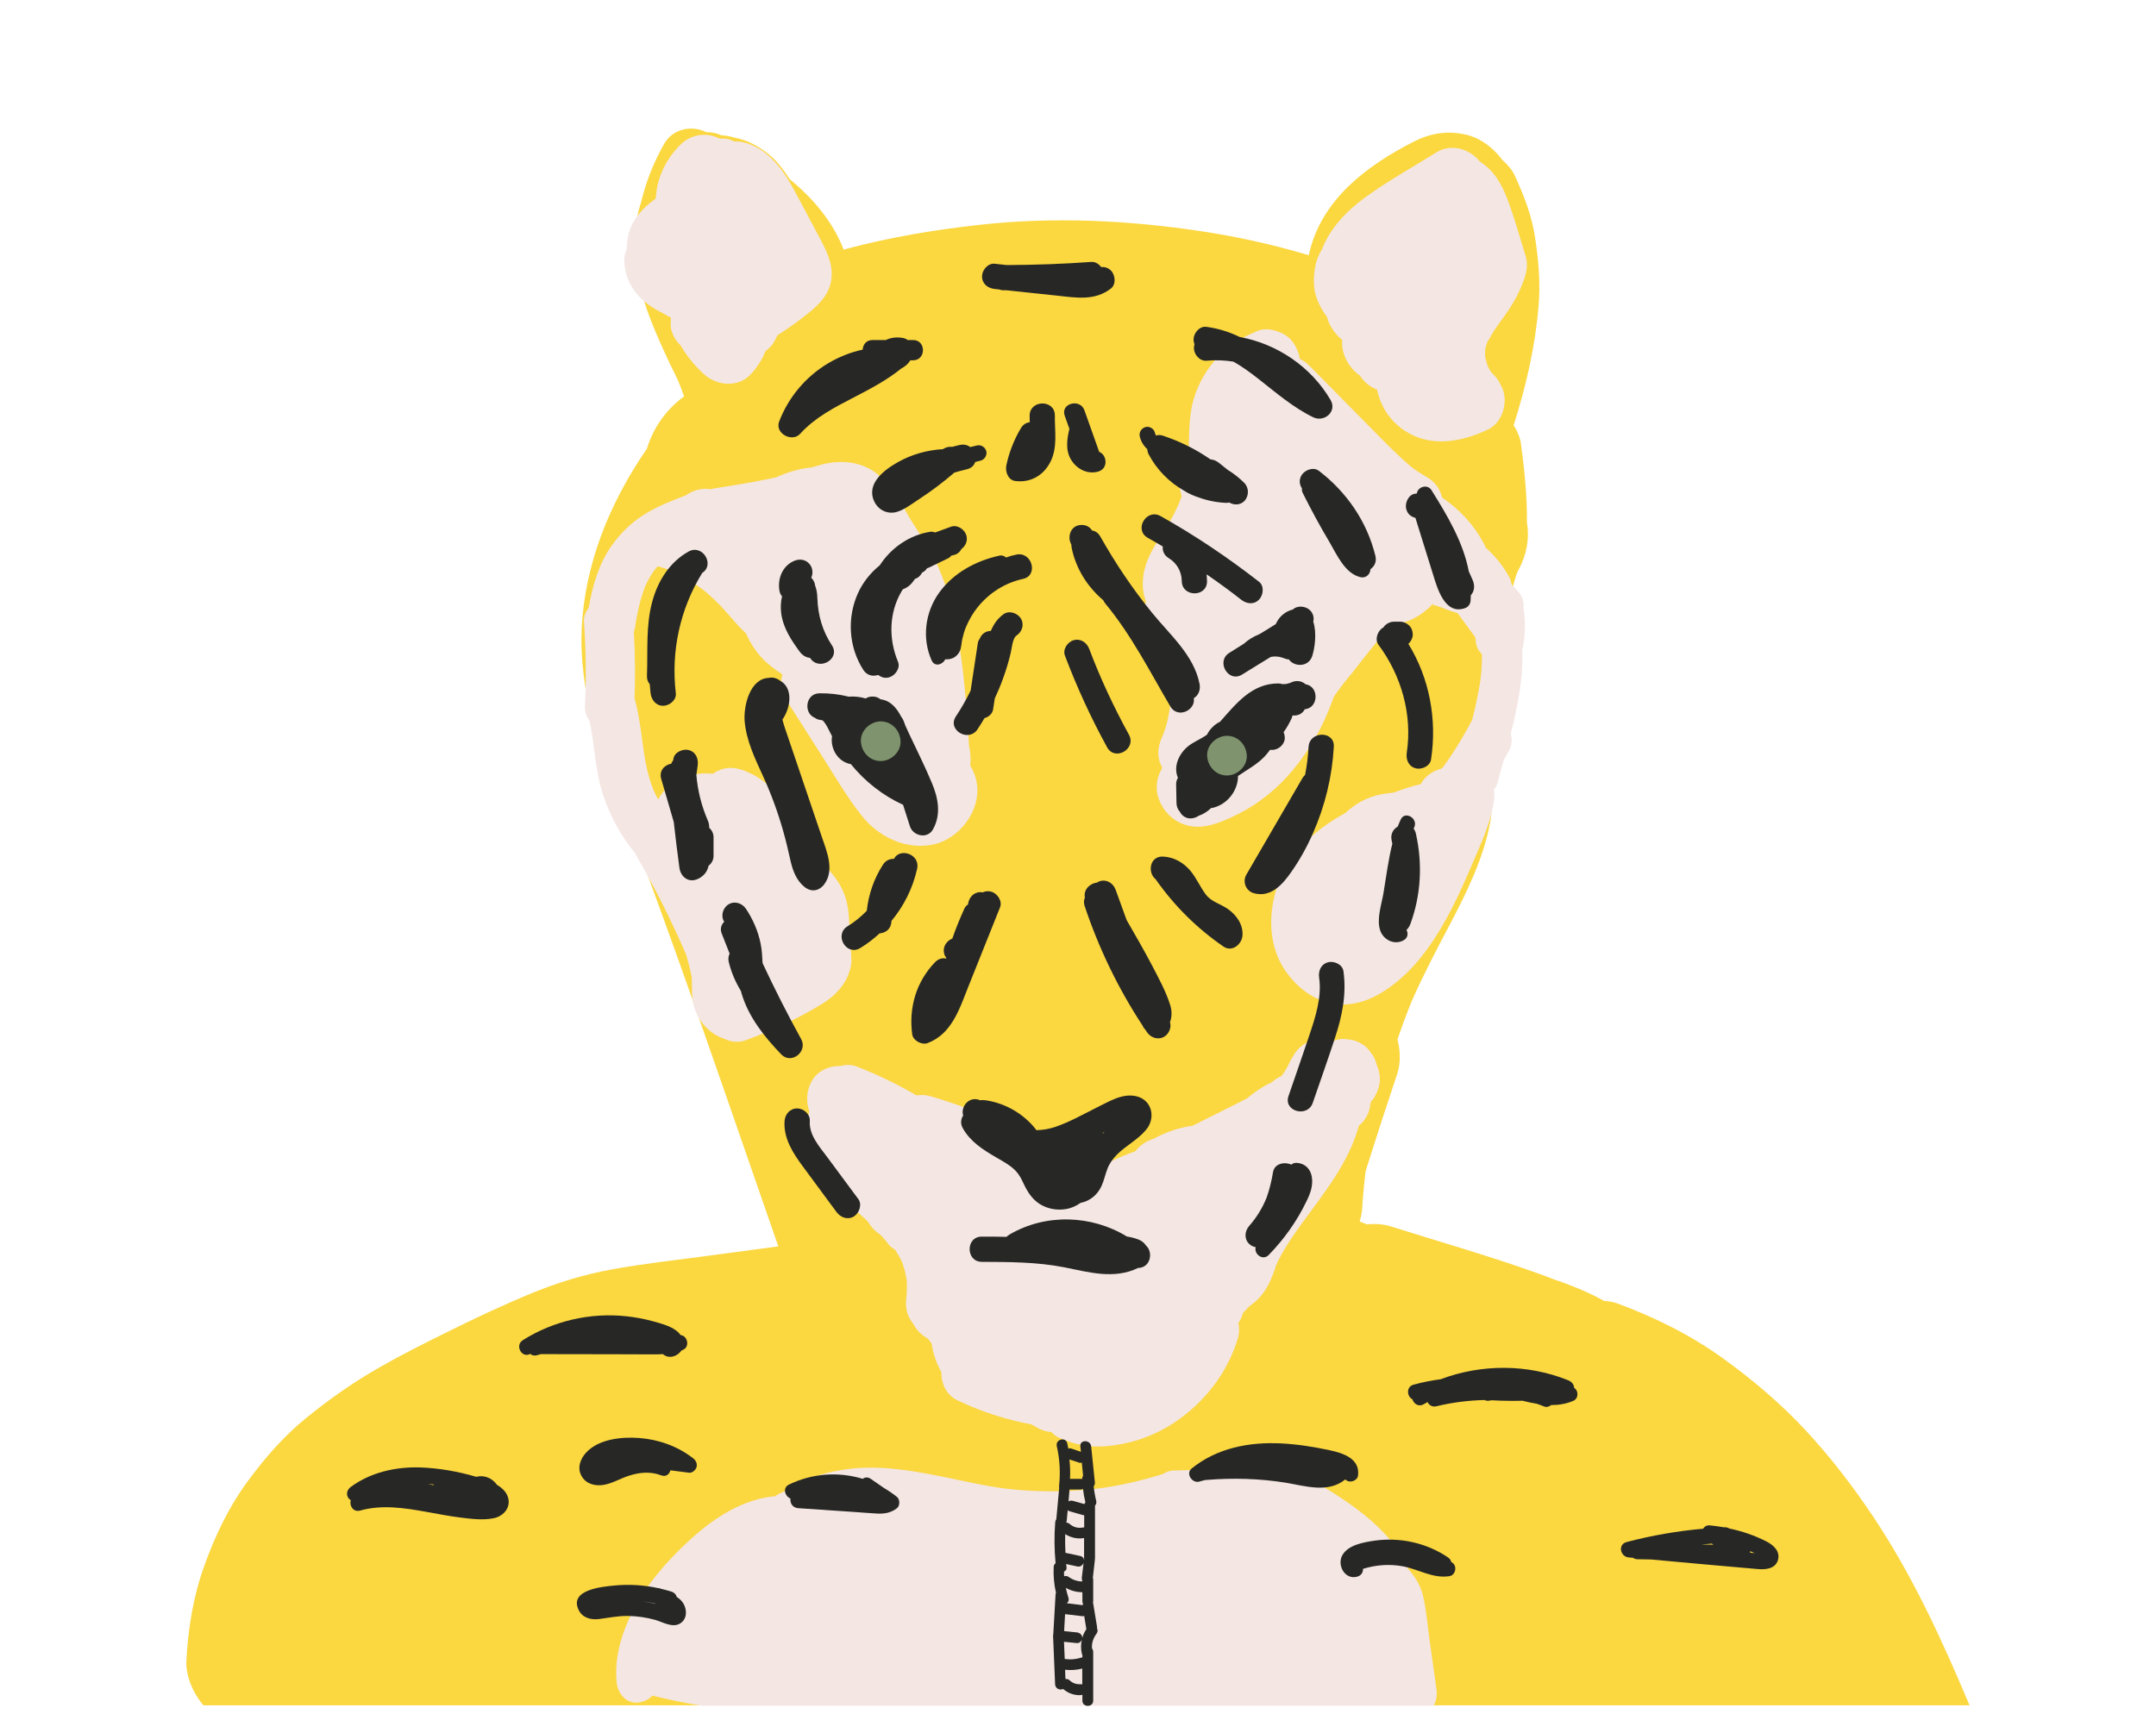 <?xml version="1.0" encoding="utf-8"?>
<!-- Generator: Adobe Illustrator 22.0.1, SVG Export Plug-In . SVG Version: 6.00 Build 0)  -->
<svg version="1.1" xmlns="http://www.w3.org/2000/svg" xmlns:xlink="http://www.w3.org/1999/xlink" x="0px" y="0px"
	 viewBox="0 0 1793.9 1426.6" style="enable-background:new 0 0 1793.9 1426.6;" xml:space="preserve">
<style type="text/css">
	.st0{fill:#FBD740;}
	.st1{fill:#F4E6E3;}
	.st2{fill:#272825;}
	.st3{fill:#7F946E;}
	.st4{fill:#EEAFAB;}
	.st5{fill:#D12E32;}
	.st6{fill:#64A0BA;}
</style>
<g id="Layer_1">
</g>
<g id="Layer_2">
	<g>
		<path class="st0" d="M1638.9,1419.6c-22.8-54.2-47.3-107.8-80-156.9c-17-25.5-35.9-50.1-56.8-72.6c-20.6-22.1-43.6-41.6-68.1-59.3
			c-27.1-19.6-56.9-34.4-88.3-46c-3.4-1.2-7.1-1.9-11-2.1c-11.5-6.4-23.7-11.5-36.1-16c-1.6-0.6-3.3-1.1-4.9-1.6
			c-4-1.6-8-3.1-12.1-4.6c-40.9-14.8-82.9-26.7-124.4-39.8c-6.1-1.9-13-2.4-19.9-1.7c-2-0.9-4-1.6-6-2.3c1.6-5.2,2.4-10.7,2.4-16.3
			c0.7-8.5,1.5-16.9,2.5-25.3c0.4-1.2,0.8-2.4,1.1-3.7c8.2-26,16.6-51.9,25.3-77.8c2.9-8.6,2.6-19,0.2-28.6
			c3.7-10.9,7.7-21.7,12.1-32.4c9.7-22,20.9-43.2,32.1-64.4c13.7-26.1,27.1-53.6,32.7-82.8c1.6-8.1,2.1-16.1,1-23.9
			c7.5-28.5,12.5-57.7,15.7-87.2c2.8-25.8,3.4-51.7,2-77.6c-0.1-1.5-0.2-3.1-0.4-4.6c1.1-5.2,2.5-10.4,4.3-15.5c0.5-1,1-2,1.5-2.9
			c6.3-11.8,9-25.5,6.7-38.6c0.2-22.7-2.2-45-5.2-67.5c-1.2-5-3.2-9.6-5.9-13.7c0.1-0.3,0.2-0.5,0.3-0.8
			c10.2-32.2,17.7-64.9,20.5-98.7c1.6-18.9,0-37.1-2.8-55.8c-2.7-18.6-9.1-35.3-17-52.4c-2.1-4.7-5.8-9-10.2-12.9
			c-7.5-10-17.8-18.3-30.3-21.2c-15.2-3.5-29.2-1.5-43.2,5.6c-38.8,19.7-76.9,47.9-87.3,92.8c-0.1,0.6-0.3,1.3-0.4,1.9
			c-0.9-0.3-1.8-0.5-2.7-0.8c-27.9-8.2-56.3-14.5-85.1-18.9c-62.1-9.5-124.5-12.5-187-5.5c-36.9,4.1-73.5,10.2-109.5,19.8
			c-0.9,0.2-1.8,0.5-2.7,0.8c-9.2-23.7-25.6-42.8-45.1-58.8c-2.6-4.3-5.7-8.5-9.6-13.1c-8.4-10-23.2-19.2-36.1-21.3
			c-3.7-1.2-7.3-1.8-11-2c-3.9-1.8-8.2-2.7-12.5-2.6c-12.3-6.1-27.9-2.8-35,9.6c-8.7,15.2-15.3,31.8-19.3,48.9
			c-11.3,33.7-2.8,71.8,10.4,103.7c4,9.7,8.3,19.3,12.8,28.9c3.4,7.4,7.9,15,10.3,22.8c-2.1-7.1,0.2,0.5,0.8,2c0.5,1.3,1,2.7,1.5,4
			c-14.6,10.6-25.8,26.2-30.9,43.5c-19.5,28.4-35.3,59.4-44.8,92.8c-6.9,24.1-10.6,50.2-9.5,75.3c1.2,28.5,7.2,56.7,16.2,83.6
			c7.8,23.5,17.3,46.5,26.1,69.6c9,23.7,17.7,47.4,26.3,71.2c17.4,47.9,34.2,96.1,50.9,144.2c14.7,42.4,29.4,84.8,44.1,127.2
			c-18.9,2.5-37.7,5.1-56.6,7.6c-27.5,3.7-55.2,6.7-82.5,11.7c-22.4,4.1-44,10.7-65.1,19.3c-24.7,10.1-48.8,21.5-72.7,33.4
			c-18.5,9.2-37,18.4-54.9,28.7c-21.6,12.3-41.7,26.4-61,42.1c-19.1,15.5-34.7,33.7-49.2,53.4c-15.5,21.1-26.7,45-35.6,69.6
			c-9.1,25.2-13.5,52.2-14.9,78.9c-0.7,12.8,5.7,27.5,14.2,37.3H1638.9z"/>
		<path class="st1" d="M683.2,200.3c-7.6-14.3-15.2-28.8-22.9-43c-7.7-14.2-18.1-28.9-33.2-35.9c-5.2-2.4-10.4-4-15.9-3.6
			c-1-0.5-2.1-0.9-3.2-1.4c-2.6-1.1-5.8-1.3-9-1c-10.5-5.4-23.3-4.1-32.4,4.6c-9.1,8.7-16.1,20.4-19.1,32.6c-1,4.1-1.6,8.4-1.9,12.7
			c-10.7,7.4-20,17.7-22.9,30.7c-0.8,3.7-1.2,7.3-1.1,10.8c-1.5,3.3-2.3,7-2.1,11c0.8,20.4,14.2,34.3,31.8,42.7
			c0.6,0.3,4.7,2.8,6.7,3.7c0.1,0.1,0.1,0.2,0.2,0.4c0,0,0,0,0,0c0,1.1,0,2.2-0.1,3.3c-0.7,7.3,2.8,14.4,8.2,19.6
			c5.2,8.9,11.9,17.1,19.5,24c10.8,9.6,28.3,11.4,38.9,0c5.4-5.8,9.5-12.3,12.2-19.3c3.1-2.2,5.8-4.9,7.5-8.3
			c0.8-1.6,1.7-3.3,2.5-4.9c8.4-5.3,16.4-11,24.2-17.2c8.5-6.7,16.5-13.9,19.7-24.7C694.5,223.7,689.3,211.8,683.2,200.3z"/>
		<g>
			<path class="st1" d="M1241,310c-1-1.9-1.6-2.6-1.8-2.7c0.6,0.9,1.1,1.7,1.7,2.6C1241,309.9,1241,310,1241,310z"/>
			<path class="st1" d="M1237,285.5c0.5-0.8,0.8-1.4,1.1-1.8C1237.8,284.2,1237.4,284.8,1237,285.5
				C1237,285.5,1237,285.5,1237,285.5z"/>
			<path class="st1" d="M1269.3,212.7c-5.1-16.1-9.5-32.8-15.7-48.6c-4.7-11.9-10.9-22.3-21.9-29.4c-0.1-0.1-0.3-0.2-0.4-0.2
				c-8.4-10.7-23.8-15.3-36.1-7.7c-19.6,12.2-40.1,23.6-58.8,37.1c-15.5,11.2-29.6,25.7-36.3,43.3c-2.7,4.5-4.8,9.3-5.8,14.8
				c-1.6,8.9-1.8,18.3,1.5,26.9c2,5.2,4.8,10.3,8.3,14.8c0.7,2.9,1.9,5.8,3.5,8.5c2.4,4.1,5.5,7.7,9.1,10.7
				c-0.2,3.9,0.2,7.8,1.4,11.5c2.2,7.3,7.2,13.8,13.5,18.3c3.4,5.3,8.4,9.4,14.2,11.6c0.2,1.1,0.5,2.2,0.8,3.3
				c3.5,13,11.2,23.6,22.4,31c21.5,14.2,47.6,9.2,69.4-1.3c12.8-6.2,17.4-25.4,10.1-37.2c-1.3-2.9-3.1-5.6-5.5-8
				c-0.7-0.7-1.3-1.3-1.9-2c0.1,0.3,0.3,0.5,0.4,0.8c-0.2-0.3-0.4-0.6-0.5-0.9c-0.2-0.2-0.4-0.4-0.5-0.6c-0.9-1-1.4-2.1-1.1-2
				c-0.5-0.7-0.9-1.4-1.3-2.2c-0.1-0.2-0.3-0.5-0.4-0.8c0-0.1,0-0.1,0-0.2c-0.7-2.3-1.3-4.5-1.9-6.8c0-0.4-0.1-0.8-0.1-1.1
				c-0.1-1.9,0-3.8,0.1-5.7c0.2-0.8,0.4-1.6,0.6-2.4c0.2-0.9,0.5-1.7,0.8-2.6c-0.1,0.2-0.3,0.5-0.4,0.7c0.2-0.3,0.3-0.5,0.5-0.8
				c0.1-0.3,0.2-0.6,0.3-0.9c0.7-1.8,2-3.3,0.7-0.9c1.7-3.1,3.3-6.2,5.3-9.2c2.7-4,5.6-7.9,8.4-11.8c6.9-9.7,12.5-19.6,16.4-30.9
				c0.3-1,0.6-1.9,0.8-2.9C1270.7,223.8,1271.1,218.2,1269.3,212.7z"/>
		</g>
		<g>
			<g>
				<path class="st1" d="M979.9,421.3C980.6,419.7,981.7,416.3,979.9,421.3L979.9,421.3z"/>
				<g>
					<path class="st1" d="M973,566.1c0,2.6,0.1,3.5,0.2,3.5C973,568.5,973,567.3,973,566.1C973,566.2,973,566.2,973,566.1z"/>
					<path class="st1" d="M1118.8,444.3c-0.9-7.6-2.4-13.8-8.1-19.4c-4.8-4.8-12.6-8.4-19.4-8.1c-2.6,0.1-5.2,0.5-7.8,1.2
						c-1.2-2.9-2.5-5.7-4.2-8.5c-7.4-12.4-25.1-18-37.6-9.9c-0.2,0.1-0.4,0.3-0.6,0.4c-0.1-0.5-0.2-1-0.3-1.6
						c1.5-6.1,2.4-12.4,2.9-18.8c0.4-5.1,0.4-10.2,0.6-15.4c0.1-2.4,0.1-4.9,0.3-7.3c0.1-1.3,0.2-2.7,0.3-4c0-0.1,0-0.2,0-0.3
						c0.1-0.4,0.1-0.9,0.2-1.1c0.2-1.2,0.5-2.4,0.8-3.6c0.2-0.8,1.1-3.2,1.5-4.4c0.4-0.8,0.9-1.6,1.3-2.4c0.6-1.1,1.3-2.3,2-3.4
						c0.1-0.1,0.3-0.3,0.5-0.5c0.8-0.9,1.6-1.8,2.5-2.7c0.5-0.5,1-1,1.5-1.5c-0.1,0,0.8-1,1.8-1.7c0.2-0.1,0.3-0.2,0.5-0.3
						c0.3-0.3,0.7-0.6,1-1c-0.3,0.3-0.6,0.6-0.9,0.9c0.8-0.5,1.6-1.1,2.5-1.6c2.1-1.2,9.6-4.5,1.3-1.1c6.9-2.8,12.5-5.9,16.4-12.6
						c3.4-5.9,4.9-14.6,2.8-21.2c-2.2-6.7-6.3-13.1-12.6-16.4c-6.1-3.2-14.5-5.5-21.2-2.8c-12.6,5.2-24.1,11.7-33.5,21.9
						c-9.3,10.2-16.4,22.1-20.2,35.4c-3.5,12.1-3.6,25-3.9,37.4c-0.1,2.7-0.2,5.4-0.3,8.1c-0.1,0.8-0.1,1.7-0.2,2.5
						c-0.5,2.2-1.1,4.3-1.6,6.4c-0.6,1.1-1.2,2.1-1.8,3.1c-4.3,6.7-4.7,15.4-2.1,22.9c-0.7,2-1.4,4-2.2,5.9
						c-0.4,1.1-0.9,2.2-1.3,3.3c0.1-0.4,0.3-0.8,0.4-1.1c0,0.1-0.1,0.1-0.1,0.2c-4.3,9.3-9.4,18.2-15.1,26.7
						c-7.4,10.9-13.3,22.2-14,35.7c-0.3,6,0.6,11.7,2.6,17.1c-2.6,7.3-2.4,15.4,2.2,22.2c2.6,3.8,5.1,7.8,7.2,11.8
						c1.2,2.3,2.4,4.6,3.4,6.9c0.2,0.6,0.5,1.2,0.6,1.5c1.6,4.3,3,8.8,4.2,13.2c0.6,2.2,1.1,4.5,1.5,6.8c0.2,0.9,0.3,1.8,0.5,2.8
						c0-0.2,0-0.4,0-0.6c0,0.2,0,0.4,0,0.6c0,0.2,0.1,0.4,0.1,0.6c0.2,1.2,0.1,2.8,0,2.8c0.2,3.4,0.7,6.8,0.6,10.2
						c0,2.4-0.1,4.7-0.2,7.1c-0.1,1-0.2,2-0.2,3c-0.9,4.4-1.6,8.9-2.8,13.3c-0.6,2.3-1.4,4.5-2.2,6.8c-0.3,0.7-0.5,1.4-0.8,2.1
						c0,0.1-0.1,0.2-0.1,0.3c-3.2,6.9-4.9,13.6-2.8,21.2c0.5,1.9,1.3,3.8,2.4,5.7c-4.4,7.5-6.2,16.3-3.2,25.1
						c3.8,11.2,12.2,19.6,23.7,22.8c14.5,4,30.2-3.2,42.9-9.6c17.1-8.5,32.7-21.4,44.9-36c29.2-34.8,43-77.1,46.5-122.1
						C1123.6,494.5,1121.9,469.3,1118.8,444.3z"/>
				</g>
			</g>
			<g>
				<path class="st1" d="M1191.9,503.1c-0.2,0-0.4,0-0.6,0.1c0,0,0.1,0,0.1,0c0.1,0,0.3,0,0.4-0.1
					C1191.8,503.1,1191.9,503.1,1191.9,503.1C1191.9,503.1,1191.9,503.1,1191.9,503.1C1191.9,503.1,1191.9,503.1,1191.9,503.1
					C1192,503.1,1192,503.1,1191.9,503.1C1192,503.1,1192,503.1,1191.9,503.1C1192,503.1,1192,503.1,1191.9,503.1
					C1192,503,1192,503,1191.9,503.1C1191.9,503.1,1191.9,503.1,1191.9,503.1z"/>
				<path class="st1" d="M1191.5,503.5C1191.5,503.5,1191.6,503.5,1191.5,503.5C1191.6,503.4,1191.6,503.4,1191.5,503.5
					C1191.6,503.4,1191.6,503.4,1191.5,503.5C1191.6,503.4,1191.5,503.5,1191.5,503.5z"/>
				<path class="st1" d="M1191.1,503.4c-0.1,0.1-0.1,0.1-0.2,0.2c0.1,0,0.3,0,0.4,0c0,0,0.1-0.1,0.1-0.1
					C1191.3,503.4,1191.2,503.4,1191.1,503.4z"/>
				<path class="st1" d="M1191.4,503.4c0.1,0,0.1,0,0.2,0c0.1-0.1,0.2-0.2,0.3-0.3c0,0-0.1,0-0.1,0c-0.1,0-0.2,0.1-0.3,0.1
					C1191.4,503.3,1191.4,503.4,1191.4,503.4z"/>
				<path class="st1" d="M1255.3,479.4c-5.1-9-11.6-17-19.3-23.8c-0.4-1.3-0.9-2.5-1.6-3.7c-8.2-15.3-20.2-28.1-34.5-37.8
					c-1.6-6.9-5.8-13-12.5-16.9c-2.5-1.5-5.1-3-7.5-4.6c-1-0.7-1.9-1.3-2.9-2c-0.4-0.3-1.5-1.1-2.2-1.6c-0.3-0.2-0.6-0.4-0.6-0.5
					c-0.9-0.7-1.8-1.5-2.7-2.3c-2-1.7-4-3.5-5.9-5.3c-8.5-7.8-16.5-16.2-24.7-24.4c-17.3-17.5-34.6-35-51.8-52.5
					c-10.1-10.3-28.9-10.9-38.9,0c-0.6,0.7-1.3,1.4-1.8,2.2c-12.4-7-30.3-2.8-37.2,10.1c-7,13.2-3.4,29.8,9.9,37.6
					c0.7,0.4,1.3,0.8,2,1.2c-2.8,1.5-5.4,3.4-7.9,5.6c-10.8,9.6-10.5,29.3,0,38.9c7.2,6.6,16.2,9,24.7,7.2c0.1,0.1,0.3,0.2,0.4,0.2
					c6.4,3.6,12.7,7.2,19.1,10.7c5.2,2.9,10.4,5.8,15.5,8.8c2.3,1.3,4.6,2.7,6.8,4.1c0.9,0.6,1.8,1.1,2.7,1.7
					c0.5,0.4,3.3,2.5,3.6,2.7c0.8,0.7,1.7,1.5,2.5,2.2c0.9,0.9,1.8,1.8,2.7,2.8c0.2,0.2,0.8,0.9,1.3,1.5c0.1,0.1,0.1,0.2,0.1,0.2
					c0.7,1.1,1.4,2.2,2,3.4c1.4,2.7,2.6,5.4,3.8,8.2c4.3,9.9,11,19.1,19.8,25.2c-7.3,9.1-14.7,18.3-22,27.4
					c-14.8,18.4-29.9,36.6-42.6,56.4c-7.8,12.1-2.9,30.9,9.9,37.6c13.6,7.2,29.3,3.1,37.6-9.9c2.8-4.4,5.8-8.8,8.8-13.1
					c1.4-2,2.9-4,4.4-6c0.7-1,1.4-1.9,2.2-2.9c6.9-8,13.2-16.7,19.9-24.9c5.7-7,11.3-14.1,17-21.1c0,0,0.1,0,0.1,0
					c1.1-0.4,2.2-0.8,3.3-1.2c2.5-0.8,5-1.5,7.4-2.2c6.6-1.9,12.6-4.7,18-8.8c2.3-1.8,4.5-3.7,6.7-5.7c0.1-0.1,0.4-0.4,0.7-0.7
					c0.1-0.1,0.2-0.1,0.3-0.1c0.2,0,0.4,0.1,0.5,0.1c4.1,1,7.9,2.6,11.8,4.1c10.7,4.1,20.8,5.9,32.2,3.9c1.6-0.3,3-0.8,4.4-1.5
					c2.6-0.3,5.1-1.2,7.3-2.6C1257.4,501.3,1261,489.4,1255.3,479.4z M1124.8,436.8c0,0,0.1,0.1,0.1,0.1c0.2,0.2,1.1,1.5,1.7,2.1
					c0,0.1,0.1,0.1,0.1,0.2C1124.9,438.4,1124.2,436.6,1124.8,436.8z M1192.1,503C1192.1,503,1192.1,503,1192.1,503
					C1192,503.1,1192,503.1,1192.1,503C1192,503.1,1192,503.1,1192.1,503C1192,503.1,1192,503.1,1192.1,503
					c-0.1,0.1-0.1,0.1-0.1,0.1c-0.1,0.1-0.3,0.2-0.4,0.3c0,0,0,0,0,0c0,0,0,0-0.1,0c0,0,0,0-0.1,0.1c0,0,0,0,0-0.1
					c-0.1,0-0.2,0-0.3,0.1c-0.8,0.8-0.7,0.4-0.4,0c-0.2,0-0.5,0-0.7-0.1c0.1,0,0.2,0,0.4,0c0.1,0,0.1,0,0.2-0.1c0.1,0,0.2,0,0.3,0
					c0.1-0.1,0.1-0.1,0.2-0.1c-0.1,0-0.2,0-0.3,0c0.5-0.1,0.8-0.2,0.9-0.2c0.5-0.4,0.9-0.8,1.1-0.8
					C1192.7,502.5,1192.4,502.8,1192.1,503z"/>
			</g>
		</g>
		<path class="st1" d="M1267.6,506.2c0.7-5-0.9-10.1-4.7-14.2c-10.5-11.1-17.5-19.9-25.7-32.3c-4.9-7.4-15.3-11.3-23.3-6.1
			c-7.4,4.8-11.3,15.3-6.1,23.3c1.4,2.1,2.8,4.2,4.3,6.2c-5.6,5.3-8.5,14.6-3.6,21.3c5.9,8.1,11.8,16.2,17.7,24.2
			c0.2,0.3,0.5,0.7,0.8,1c0.2,0.7,0.5,1.3,0.8,2c-0.1,3.2,0.7,6.4,2.2,9.1c0.8,1.3,1.8,2.6,3,3.7c0.1,2.8,0,5.6-0.1,8.4
			c-0.1,3.2-0.4,6.4-0.7,9.5c0,0.4-0.4,3-0.4,3.5c-0.1,0.7-0.5,3.3-0.5,3.4c-1.7,10.1-3.9,20.1-6.4,30c-5.3,10.1-11.1,20-17.4,29.5
			c-2.3,3.4-4.6,6.7-7,10c-0.4,0.3-0.8,0.7-1.2,1c-7.2,1.9-13.7,6.3-17.1,12.8c-7.6,1.9-15.1,4.2-22.5,7.1
			c-3.4,0.4-6.8,0.8-10.1,1.4c-12.1,2.2-21.9,7.9-30.2,15.6c-21.2,11.6-41.6,28.3-52.2,50.3c-12,24.9-14.1,57.2,2.2,80.9
			c10.8,15.7,26.5,27.1,46,28.1c17.8,0.8,33.6-8,46.9-18.8c19.8-16.1,34.6-39.3,46.1-61.8c6.2-12.2,11.7-24.8,17.1-37.4
			c6.7-15.7,14.1-31.4,17.1-48.4c0.8-4.2,1-8.3,0.4-12.2c1.4-1.7,2.5-3.8,3.1-6.1c1.6-6.1,3.3-12.4,5.1-18.7c1.5-2.6,3-5.2,4.4-7.8
			c2.3-4.2,2.7-9.4,1.4-13.9c5.9-23.3,10.6-47.1,9.6-70.3c0.2-0.6,0.4-1.3,0.5-1.9C1269.2,527.7,1269.4,517.1,1267.6,506.2z"/>
		<g>
			<path class="st1" d="M1013.5,1051.6c-13.9-3.2-27.6,3.5-32.9,16.6c-0.1,0.1-0.2,0.2-0.3,0.3c-0.1,0.1-0.3,0.2-0.4,0.3
				c-1.6,1-3.3,2-4.9,2.9c-8,4.6-16,9.1-24,13.7c-8,4.6-16,9.1-24,13.7c-0.3,0.2-0.6,0.3-0.9,0.5c-5.6-3-12.2-4.2-18.4-2.9
				c-7.6-11.5-24.9-15.9-36.7-8.3c-7,4.5-11.5,11.3-12.9,18.7c-2.4-1.6-5-2.8-7.8-3.4c-6.1-1.4-11.9-0.9-17,1.1
				c-0.1-0.2-0.3-0.4-0.4-0.6c-2-2.7-4.1-5.4-6.1-8.2c-0.8-3.2-1.9-6.4-3.7-9.6c-3.6-6.3-8.4-10.9-14-14.5c0-15.8-3.2-31.1-9.8-46.3
				c-8.2-18.8-22.4-34.4-39.4-45.7c-12-8-31-2.7-37.6,9.9c-7.3,13.8-2.9,29.1,9.9,37.6c0.4,0.3,0.9,0.6,1.3,0.9
				c1.1,1,2.3,1.9,3.4,2.9c2.3,2.2,4.4,4.5,6.5,6.9c0.1,0.2,0.3,0.4,0.5,0.7c0.8,1.2,1.6,2.4,2.4,3.7c1.6,2.6,3,5.3,4.3,8
				c0.1,0.4,0.3,0.7,0.4,1.1c0.6,1.8,1.2,3.7,1.7,5.5c0.9,3.3,1.3,6.6,2.1,9.9c-0.2-1-0.4-1.8-0.6-2.5c0.2,0.8,0.3,1.7,0.3,2.4
				c0.1,1.4,0.1,2.9,0.1,4.3c0,1.9-0.1,3.9-0.2,5.8c0,0.2,0,0.5,0,0.7c-1.1,7.2-0.9,13.9,2.9,20.4c0.7,1.3,1.6,2.5,2.6,3.7
				c2.6,5.1,6.8,9.4,12.3,12.4c1,1.4,2,2.7,3,4.1c0.2,1.6,0.5,3.1,0.8,4.7c1.4,6.3,3.8,12.9,7.2,18.8c-0.1,9.6,4.1,19.2,13.3,23.6
				c19.9,9.5,40.4,16.1,61.8,20.1c1.6,0.9,3.2,1.8,4.8,2.8c3.5,2,7.6,3.3,11.8,3.6c1.8,2,3.8,3.6,6.1,4.6
				c10.7,4.6,20.8,7.5,32.6,7.4c8.3,0,16.8-1.3,24.9-3.2c13.6-3.1,27.1-9.1,38.7-16.8c25.1-16.8,44-41.1,52.8-70.1
				c1.8-6,1.1-12.5-1.4-18.2c1.7-3.1,3.2-6.4,4.3-10C1036.8,1071.6,1027.8,1054.8,1013.5,1051.6z"/>
			<path class="st1" d="M754,1064.4C753.6,1062.5,753.2,1061,754,1064.4L754,1064.4z"/>
		</g>
		<g>
			<path class="st1" d="M1061.1,1055.4c-0.3,1-0.4,1.1,0.4-1.3c-0.1,0.2-0.2,0.4-0.2,0.6C1061.2,1054.9,1061.1,1055.1,1061.1,1055.4
				z"/>
			<path class="st1" d="M1145.5,886.2l-0.4-1.2c-0.9-3.6-2.5-6.7-4.9-9.4c-1.9-3-4.5-5.4-7.7-7.1c-3.2-2-6.6-3.1-10.2-3.3
				c-3.7-0.8-7.3-0.7-11,0.5c-0.7,0.3-1.4,0.6-2.1,0.9c-0.8-0.3-1.6-0.6-2.4-0.7c-7-1.6-14.9-1.3-21.2,2.8c-4.7,3-7.8,6.7-10.2,11.2
				c-0.4,0.7-0.8,1.3-1.2,2c0.3-0.9-2.3,4.7-3.1,6.2c-1.3,2.4-2.8,4.7-4.4,6.9c-0.1,0.1-0.3,0.3-0.4,0.5c-2.8,1.2-5.4,2.8-7.8,5
				c-7.4,3.5-14.3,8-20.7,13.5c-2.2,1.1-4.4,2.3-6.6,3.4c-12.2,6.1-24.3,12.2-36.5,18.3c-0.7,0.3-1.3,0.7-1.9,1.1
				c-1.9,0.3-3.9,0.6-5.8,1c-9.4,1.8-18.8,5.4-27.4,10.1c-5.9,1.7-11.3,5.4-15,10.3c-3.1,1.1-6.2,2.2-9.3,3.5
				c-4.1,1.7-8.2,3.6-12.3,5.4c-0.1,0-0.2,0.1-0.4,0.1c-1.9,0.7-3.8,1.4-5.8,1.9c-0.5,0.1-1.9,0.4-3,0.6c-0.6,0-1.2,0.1-1.5,0.1
				c-0.9,0-2,0.1-3.1,0.2c-0.9-0.2-1.9-0.3-2.8-0.5c-3.3-0.7-6.6-1.7-9.8-2.8c-0.4-0.2-1.7-0.7-2.7-1c-1.1-0.5-2.3-1.1-2.8-1.3
				c-6.9-3.3-13.5-7.1-20.2-10.9c-13.4-7.6-27.2-14.7-41.3-20.9c-18.1-7.9-36.6-14.8-55.6-20.3c-3.7-1.1-7.6-1.2-11.4-0.6
				c-16-9.4-32.8-17.5-50.4-24.3c-3.8-1.5-8.8-1.3-13.4-0.2c-9.6-0.1-19,4.2-23.8,13.3c-3.9,7.4-4.5,16.6-1.6,24.4
				c-2.4,7.1-2,15.1,2.3,22.2c7.2,11.9,15.4,23.5,23.6,34.9c-0.1,0.8-0.1,1.7,0,2.5c0.3,6.8,2.5,15.1,8.1,19.4
				c12,9.3,22.7,20,32.1,31.9c4,5.2,13.2,8.1,19.4,8.1c6.7,0,14.8-3,19.4-8.1c1-1.1,1.9-2.2,2.7-3.3c0,0,0,0,0,0
				c6.3,9.4,10.8,19.5,15.6,29.6c2.6,5.5,5.6,11.1,9.1,16.2c-0.3,0.8-0.5,1.5-0.7,2.3c-1.8,7.7-0.3,14,2.8,21.2
				c4.7,10.9,18.4,18,30,17.9c10-0.1,18.4-3.8,25.2-10.1c0.3,0,0.6,0.1,0.9,0.1c12,0.9,24.2-0.9,36.1-2.4
				c13.7-1.7,27.4-3.5,40.3-8.5c15.7-6.1,30.3-14.7,42.8-25.7c-0.8,2-1.6,4-2.2,6.1c-4.4,13.7,5.2,30.6,19.2,33.8
				c15.1,3.4,29.1-4.5,33.8-19.2c0-0.1,0.1-0.3,0.1-0.4c0.1-0.1,0.1-0.2,0.2-0.4c0.2-0.4,0.4-0.7,0.6-1.1c1.2-0.7,3.4-3.5,4.2-4.3
				c1.7-1.4,3.4-2.6,5.1-4c8.7-7.3,13.4-17.6,16.9-28.1c0.1-0.2,0.1-0.4,0.2-0.6c0.3-1,0.6-1.9,0.9-2.9c-0.3,0.9-0.5,1.6-0.7,2.2
				c0.3-0.8,0.7-1.8,0.9-2.4c0.8-1.8,1.7-3.5,2.6-5.2c1.8-3.5,3.8-6.9,5.9-10.2c4-6.5,8.5-12.8,13-19c18.4-25.2,38.5-49.9,46.8-80.4
				c5.5-4.6,9.2-11.2,9.6-18.4c0.2-0.6,0.4-1.2,0.6-1.8c1.2-1.4,2.4-2.9,3.3-4.5c0.3-0.7,0.6-1.3,0.9-2c1.9-3.6,3.1-7.4,3.1-12.1
				C1148.2,894.2,1147.2,890,1145.5,886.2z"/>
		</g>
		<path class="st1" d="M530.1,1417.1c4.6-0.2,9.5-2.4,12.8-5.9c13.4,3.4,27,6.1,40.7,8.4h609.1c2.5-3.8,3.2-8.7,2.5-14
			c-1.8-13-3.7-26.1-5.5-39.1c-1.8-12.4-2.7-25.3-5.5-37.6c-2-8.9-6.5-16.6-12.6-23.1c-2.6-6.2-5.9-12.2-10-17.9
			c-12.3-16.8-28.4-29.6-45.6-41.1c-8.8-5.8-17.7-11.5-27.4-15.7c-11.2-4.8-22.6-7.3-34.8-8.2c-12.4-1-24.9-0.3-37.3,0
			c-13.2,0.3-26.4,0.6-39.7,0.9c-3.4,0.1-6.7,1.2-9.5,3.1c0,0,0,0,0,0c-10.7,3.3-21.5,6.1-32.5,8.4c-11.7,2.4-19.7,3.5-30.5,4.5
			c-22,2-44.1,1.8-66.1-0.7c-4.9-0.6-7.1-0.9-13.1-1.9c-5.7-1-11.3-2-16.9-3.2c-11.2-2.3-22.4-4.8-33.7-6.9
			c-21.3-4-43.1-7.1-64.8-4.9c-20.9,2.1-40.3,8-57.5,19.3c-2.5,0.9-5,2.2-7.2,3.7c-26.3,2.4-49.8,17.3-69.2,34.8
			c-21.1,19-41.4,42.3-52.9,68.4c-7.2,16.3-11.6,33.7-9.8,51.7C513.9,1408.9,520.3,1417.5,530.1,1417.1z"/>
		<path class="st1" d="M811,645c-1-2.8-2.2-5.4-3.7-7.7c0.6-5.6,0.2-11.1-1-16.4c-1.9-33.9-4.7-67.9-11-101.2
			c-3.5-18.6-9.2-36.6-17.4-53.7c-7.7-16.1-19.2-29.9-27.1-45.9c-1.7-3.5-4.4-6.3-7.6-8.5c-2.1-4.2-4.7-8.2-7.9-11.9
			c-13.6-15.7-35-18.1-54-12.4c-1.9,0.6-3.9,1.2-5.8,1.7c-10.1,1-20,3.8-29.2,8.1c-2.4,0.6-4.8,1.1-7.3,1.6
			c-15,3.1-30.2,5.5-45.3,7.9c-0.7,0.1-1.5,0.3-2.2,0.6c-7.2-1.3-15,0.8-21,5.1c-11,4.2-22.1,8.5-32.2,14.5
			c-11.7,6.9-21.2,15.9-29.1,26.9c-11,15.4-16.2,33.8-19.4,52.3c-2.7,3.3-4.3,7.5-3.9,12.1c1.7,23.3,1.9,46.6,0.8,70
			c-0.5,10.7,9.8,21,20.5,20.5c11.6-0.5,19.9-9,20.5-20.5c1-20.7,0.9-41.5-0.3-62.2c0.6-1.8,1.1-3.8,1.3-5.9
			c-0.2,1.4-0.5,3.4-0.1,0.8c0.2-1.3,0.4-2.6,0.6-3.9c0.4-2.3,0.8-4.6,1.3-6.9c0.9-4.3,1.9-8.7,3.2-12.9c0.7-2.2,1.4-4.5,2.2-6.6
			c0.1-0.1,0.2-0.7,0.4-1.3c0-0.1,0.1-0.1,0.1-0.2c0.2-0.5,0.4-0.9,0.6-1.4c1.9-4.2,4.1-8.2,6.7-11.9c0.1-0.1,0.3-0.4,0.5-0.8
			c0.3-0.4,0.8-1,0.9-1.1c0.7-0.9,1.5-1.7,2.3-2.5c3.8,1.1,8,2.2,11.4,4.1c-4.5-2.4,1.8,0.8,2.7,1.3c2,0.9,4,1.9,5.9,3
			c3.4,1.8,6.7,3.8,10,5.9c1.9,1.2,3.7,2.4,5.5,3.7c0.8,0.6,1.6,1.2,2.5,1.8c6.5,5.4,12.5,11,18,17.3c5.7,6.4,11.1,13.1,17.4,18.9
			c3.1,7.2,7.3,13.9,12.9,20c5,5.4,11,9.9,17.3,14c-1.9,6.8-1.3,14.1,2.8,20.6c10.3,16.2,20.6,32.3,30.9,48.5
			c10.5,16.5,20.4,33.7,32.7,49c14.4,17.9,38,28.8,61,23C801.8,696.1,819.7,668.8,811,645z"/>
		<path class="st1" d="M708.4,798.1l-0.1-2.1c0-0.1,0-0.3,0-0.4c0-1.2-0.1-2.3-0.2-3.5c-0.4-5.8-0.7-11.7-1.1-17.5
			c-0.5-8.7-0.7-17.9-3.1-26.3c-2.9-10-8.6-18.2-15.6-25.8c-1.5-1.6-3-3.2-4.5-4.7c-5.5-11.5-12-22.4-19.7-32.2
			c-1.8-3.3-3.7-6.5-5.8-9.6c-9-13.5-20.5-26.7-35.7-33.2c-7-3.1-13.5-4.9-21.2-2.8c-2.8,0.8-5.6,2.1-8.2,3.9
			c-6.3-0.5-12.6-0.2-18.8,1.2c-12,2.8-21.5,10.4-26.8,20.3c-1.3-2.5-2.6-5.1-3.8-7.7c-0.5-1.3-1-2.5-1.4-3.7
			c-0.8-2.3-1.6-4.7-2.3-7.1c-1.4-4.9-2.5-9.9-3.4-14.9c-0.5-2.8-0.9-5.5-1.3-8.3c-0.2-1.2-0.4-2.5-0.5-3.7
			c-0.1-0.8-0.2-1.6-0.3-2.1c-1.6-11.9-3.1-23.9-6.3-35.5c-2.9-10.3-14.7-17.7-25.2-14.3c-10.6,3.4-17.4,14.1-14.3,25.2
			c1.6,5.7,2.8,11.5,3.7,17.3c0.5,2.8,0.8,5.5,1.2,8.3c0.1,0.4,0.1,0.6,0.1,0.8c0,0.1,0,0.1,0,0.2c0.3,2.4,0.7,4.9,1,7.3
			c1.5,11.4,3.3,22.8,6.8,33.8c5.8,17.9,14.9,34.6,26.8,49c0.3,0.7,0.7,1.4,1,2c9.7,16.8,18.8,33.9,27.2,51.3
			c4.1,8.4,8,16.9,11.8,25.5c0.8,1.7,1.5,3.5,2.3,5.2c0.3,1.1,0.7,2.3,1,3.4c1,3.6,2,7.2,2.8,10.9c0.4,1.8,0.7,3.5,1.1,5.3
			c0,0.1,0,0.2,0,0.3c0.2,8.8-0.4,17.9,2.6,26.3c3.8,10.8,12.8,20.6,23.9,24.1c5.7,2.9,12.2,3.8,18.6,1.4
			c22.1-8.2,43.8-18.1,63.8-30.5c10.6-6.6,19.1-15.7,22.4-27.2C708,805.1,708.6,801.7,708.4,798.1z"/>
		<g>
			<path class="st2" d="M775.4,651.7c-5.9-14.2-12.9-28-19.4-41.9c-0.9-1.9-1.7-3.9-2.7-5.9c-0.4-1.2-0.9-2.4-1.3-3.6
				c-0.5-1.4-1.3-2.7-2.2-3.9c-3.8-7.2-8.8-13.4-17.2-14.4c-1.6-1.4-3.8-2.3-6.6-2.3c-2.3,0-4.2,0.6-5.7,1.6
				c-4.5-1.3-9.3-1.9-14.2-1.5c-7.9-2-16-2.9-24.2-2.8c-12,0.2-13.3,16.7-4.1,20.3c1.6,1.2,3.5,1.9,6,2c-1,0,1.4,0.8,0.1-0.2
				c1.2,0.9,1.7,1.6,2.4,2.6c1.8,2.5,3.1,5.4,4.5,8.1c0.5,1,1,2,1.5,2.9c-1.6,10.1,4.6,21.1,15.3,23.2c0.1,0,0.2,0,0.3,0
				c11.7,14.4,26.6,26.2,43.5,33.9c1.9,6,3.8,12,5.7,17.9c2.7,8.2,14.7,10.8,19.2,2.5C783.2,677.9,780.7,664.3,775.4,651.7z"/>
			<path class="st2" d="M1086.3,569.5c-3.3-3-8-3.5-12.3-1.4c-0.5,0.2-0.7,0.4-0.8,0.4c-0.1,0-0.3,0.1-0.7,0.1
				c-0.7,0.2-1.4,0.4-2.1,0.6c-0.3,0.1-0.6,0.1-0.8,0.1c-0.3,0-0.5,0-0.8,0c-0.6,0-1.2,0.1-1.7,0.1c-1.1-0.4-2.3-0.6-3.7-0.6
				c-22.1,0.1-35,17-48.3,31.9c-2.3,1.1-4.5,2.6-6.4,4.6c-1.9,1.9-3.3,3.9-4.4,6.1c-0.5,0.3-0.9,0.7-1.4,1
				c-4.4,2.9-9.3,4.9-13.6,8.1c-8.1,6.1-13.4,17.2-9.2,26.9c-1,1.5-1.6,3.5-1.5,5.9c0.1,5.1,0.2,10.2,0.3,15.2
				c0.1,2.9,1.1,5.2,2.7,6.9c1.2,2.5,3.3,4.5,6.4,5.4c2.9,0.8,6.5,0.1,9.2-1.8c4.1-1.4,7.5-3.6,10.5-6.5c0.5-0.1,1-0.1,1.5-0.2
				c12-2.9,20.9-14.2,20.9-26.5c7.5-5.2,15.8-9.5,22.2-16.3c1.6-1.7,3.1-3.6,4.4-5.4h1.8c5.5,0,10.8-4.8,10.5-10.5
				c-0.1-1.5-0.4-2.9-1-4.2c2.6-3.6,4.8-7.5,6.7-11.6c0.3-0.8,0.6-1.6,0.8-2.4c0.4,0,0.8,0.1,1.2,0.1c4.4,0,7.4-2.2,8.9-5.2
				C1097.4,589.2,1097.6,571.2,1086.3,569.5z"/>
			<path class="st2" d="M824.7,742.1c-2.6-0.7-5-0.4-7,0.6c-0.6-0.1-1.2-0.2-1.8-0.2c-6.1,0-9.8,4.7-10.5,10.3
				c-1.3,0.8-2.3,1.9-3,3.4c-3.7,8.2-7.1,16.4-10,24.9c-5,2-8.3,7.2-6.8,12.7c0.3,1.2,1,2.4,1.8,3.5c0,0.2-0.1,0.3-0.1,0.5
				c-3-0.7-6.3,0-9.2,2.9c-15.7,16.2-22.1,37.9-19.1,60.1c0.7,5.3,8.1,9.2,12.9,7.3c20.1-7.7,26.4-28.4,33.7-46.7
				c8.8-22.1,17.7-44.2,26.5-66.3C834.2,749.8,829.8,743.5,824.7,742.1z"/>
			<path class="st2" d="M973.7,836.6c-3.5-11.4-9.7-22.6-15.2-33.2c-6.7-12.7-13.9-25.2-21.1-37.7c-3-8.4-6.1-16.7-9.1-25.1
				c-1.9-5.3-7.1-8.9-12.9-7.3c-1,0.3-1.9,0.7-2.8,1.3c-5.8,0.6-11.3,6-9.9,12.4c-0.9,2-1.1,4.4-0.2,7.1c11.7,35,27.8,68.4,48,99.2
				c0.3,0.5,0.5,1,0.8,1.5c0.4,0.8,1,1.5,1.6,2.1c0.5,0.7,0.9,1.4,1.4,2.1c3.2,4.7,9.2,6.8,14.4,3.8c3.9-2.3,6.2-7.6,4.8-12.1
				C975.1,846.5,975.2,841.4,973.7,836.6z"/>
			<path class="st2" d="M924.4,225.2c-2.4-2.4-5.3-3.2-8.2-2.9c-1.9-2.7-5-4.6-8.4-4.3c-23.4,1.7-46.8,2.5-70.2,2.6
				c-3.3-0.4-6.7-0.7-10-1.1c-5.6-0.6-10.5,5.3-10.5,10.5c0,6.2,4.8,9.9,10.5,10.5c1.2,0.1,2.5,0.3,3.7,0.4c1.1,0.4,2.4,0.7,3.9,0.7
				c0.8,0,1.6,0,2.4,0c14.1,1.5,28.3,3,42.4,4.5c15.7,1.7,31,4.4,44.4-6C928.8,236.6,928,228.8,924.4,225.2z"/>
			<path class="st2" d="M877.7,345.9c0.2-13.5-20.8-13.5-21,0c0,1.8,0,3.6,0.1,5.5c-2.8,0.3-5.5,1.8-7.4,5
				c-5.7,9.6-9.8,20.1-12.1,31c-1,5,1.4,12.1,7.3,12.9c12.6,1.7,23.5-4.4,29.3-15.7C880.2,372.3,877.5,359,877.7,345.9z"/>
			<path class="st2" d="M998.1,569.2c-4.7-24-25-41.2-39.7-59.4c-16.1-19.8-30.4-41.1-42.9-63.3c-1.7-3-4.2-4.6-6.9-5
				c-1.6-2.7-4.5-4.6-8.6-4.6c-9.4,0-12.2,10.1-8.6,16.3c0,0.8,0.1,1.6,0.2,2.4c3.5,17.5,13,32.6,26.4,44c0.5,1.1,1.1,2.1,1.9,3
				c21.4,25.8,37,56.6,53.9,85.4c6.1,10.4,21.2,3.1,19.5-6.9C997.4,578.6,999,573.9,998.1,569.2z"/>
			<path class="st2" d="M845.5,461.6c-2.9,0.6-5.7,1.4-8.4,2.4c-1.4-1.3-3.4-2.1-5.8-1.5c-19.4,4.3-37.8,14.2-49.7,30.5
				c-11.9,16.4-14.7,38.2-6.4,56.7c2.5,5.6,9.2,3.5,11.3-1c4.5,0.4,9-1.3,11.7-6c1.8-3.1,1.7-7.5,2.5-11c0.8-3.5,1.8-6.9,3.2-10.2
				c2.4-5.7,5.7-11.4,9.6-16.2c9.6-11.9,22.7-20.2,37.7-23.5C864.3,479,858.7,458.7,845.5,461.6z"/>
			<path class="st2" d="M804.1,445.7c-1.4-5.1-7.6-9.3-12.9-7.3c-4.4,1.6-8.8,3.2-13.2,4.8c-1.2-0.6-2.5-0.8-4.1-0.6
				c-17.4,2.8-32.5,13.4-41.9,27.9c-7.7,6.2-14,14.1-18.1,23.1c-9.3,20.5-7.8,44.9,4.4,63.9c2.9,4.6,7.7,5.6,11.8,4.4
				c0.3,0,0.6,0,0.9,0c2.4,1.9,5.4,2.8,8.9,1.8c4.9-1.4,9.5-7.7,7.3-12.9c-7.9-18.9-7.6-40.5,2.8-58.4c0.4-0.7,0.8-1.3,1.3-2
				c2-0.7,3.9-1.8,5.6-3.3c1.7-1.5,3.1-3.4,4.4-5.3c1.4-0.5,2.7-1.1,3.9-2.4c0.8-0.8,1.4-1.7,2-2.8c1.7-0.8,3.1-2,4.1-3.6
				c0.6-0.2,1.2-0.4,1.8-0.7c5.2-2.5,10.4-5.1,15.7-7.6c1.1-0.5,2.1-1.4,2.8-2.3c0.7-0.2,1.4-0.3,2.1-0.5c2.8-0.6,5-2.5,6.3-5
				C803.4,454.3,805.3,450.2,804.1,445.7z"/>
			<path class="st2" d="M945.2,912.3c-11.6-2.5-22.4,4.5-32.3,9.3c-11.3,5.6-22.6,12.1-34.6,16.2c-5.2,1.8-10.6,2.7-16,2.8
				c-0.2-0.3-0.4-0.6-0.6-0.9c-10.2-12.9-25.5-21.7-41.8-24c-1.5-0.2-3.1-0.2-4.5,0c-2.9-1.3-6.2-1.3-9.2,0.5
				c-3.9,2.3-6.3,7.7-4.8,12.2c-1.9,2.9-2.5,6.7-0.3,10.6c6.2,11.1,16.8,17.9,27.5,24.1c4.3,2.5,9.5,5.4,13,8.2
				c4.9,3.9,7.3,7.7,9.9,13.4c3.2,6.9,7.1,13.3,13.8,17.5c6.4,3.9,14,5.3,21.4,4.1c4.6-0.7,8.8-2.6,12.4-5.2c7.5-1.4,14-6.5,17.4-14
				c2.1-4.6,3.1-9.6,4.9-14.3c1.7-4.5,4.4-8.2,7.7-11.6c7.4-7.6,17.6-12.6,24.3-20.7C961.9,930.8,958.8,915.3,945.2,912.3z
				 M917.7,943.3c-0.1-0.1-0.2-0.3-0.3-0.4c0.6-0.3,1.2-0.6,1.7-0.9C918.6,942.4,918.2,942.9,917.7,943.3z"/>
			<path class="st2" d="M820.6,375.3c-1.1-3.4-4.5-5.4-8-4.5c-1.8,0.4-3.5,0.9-5.3,1.3c-2.2-1.7-5.1-2.5-8.6-1.8
				c-2.1,0.5-4.3,1-6.4,1.6c-2.6-0.3-5.4,0.3-7.7,1.9c-13.3,0.8-26.2,4.4-37.8,11c-11.2,6.3-26.3,17.8-19.4,32.5
				c3.3,7,10.6,10.8,18.3,8.9c6.4-1.7,12.8-6.7,18.3-10.3c10.5-6.8,20.6-14.4,30.1-22.6c3.4-1,6.8-1.9,10.2-2.7
				c3.9-0.9,6.2-3.2,7.1-6.1c1.6-0.4,3.1-0.8,4.7-1.2C819.3,382.5,821.6,378.6,820.6,375.3z"/>
			<path class="st2" d="M1107.1,332.9c-16-27.4-44.4-46.8-75.5-52.4c-8.7-4.2-17.9-7.2-28-8.5c-5.6-0.7-10.5,5.3-10.5,10.5
				c0,1.5,0.3,2.8,0.8,4c-0.3,1-0.5,2.1-0.5,3.2c0,5.3,4.8,11,10.5,10.5c7.5-0.7,15.1-0.4,22.4,0.8c7.3,4.1,14.2,9.2,20.6,14.2
				c14.7,11.5,28.9,23.9,45.8,32.1C1101.9,351.7,1112.7,342.5,1107.1,332.9z"/>
			<path class="st2" d="M1144.4,462.6c-7-28.5-23.9-53.1-47.1-70.8c-4.5-3.4-11.7-0.7-14.4,3.8c-2.2,3.8-1.7,7.7,0.4,10.9
				c-0.2,1.2,0,2.5,0.7,3.9c6.9,13.8,14.2,27.4,22.1,40.6c6.1,10.4,13,26.6,26.1,29.4c4.8,1,8-3,8.1-6.7
				C1143.6,471.4,1145.6,467.5,1144.4,462.6z"/>
			<path class="st2" d="M1225.3,482.7c-1.1-2.4-2.2-4.8-3.2-7.2c-4.6-24.3-18-46.7-31-67.5c-3.6-5.7-11.7-2.5-12.2,2.7
				c-0.5,0-1,0.1-1.5,0.2c-5.6,0.8-8.7,7.9-7.3,12.9c1.1,4.1,4,6.3,7.6,7.2c4.9,15.6,9.7,31.3,14.6,46.9
				c3.5,11.3,9.7,34.1,26.5,28.3c2.9-1,4.5-3.2,4.8-6.3c0.1-1.5,0.2-3,0.2-4.5C1227,492,1227.2,487,1225.3,482.7z"/>
			<path class="st2" d="M1171.8,535.8c0.2-0.2,0.4-0.3,0.6-0.5c1.8-1.8,3.2-4.8,3.1-7.4c-0.1-2.7-1-5.5-3.1-7.4
				c-2.1-1.9-4.6-3.1-7.4-3.1h-5.2c-2.7,0-5.5,1.2-7.4,3.1c-0.5,0.5-0.9,1-1.3,1.7c-0.1,0-0.2,0.1-0.3,0.1
				c-4.5,2.6-7.2,9.8-3.8,14.4c19,25.5,28.3,58.1,23.5,89.8c-0.8,5.6,1.4,11.3,7.3,12.9c5,1.4,12.1-1.7,12.9-7.3
				C1195.8,598.7,1189.4,564.4,1171.8,535.8z"/>
			<path class="st2" d="M1173.5,769c8.9-24.1,10.2-50.2,4.6-75.2c-0.4-1.7-1.1-3.1-1.9-4.2c0.2-0.3,0.3-0.7,0.5-1
				c3.5-7.5-7.7-14.1-11.2-6.6c-0.9,1.9-1.7,3.9-2.5,5.9c-3.7,2.1-6.2,6.2-5.1,11.5c0.2,0.9,0.4,1.8,0.6,2.8
				c-3.4,13.5-5.1,27.6-7.4,41.2c-1.6,9.4-5.8,21.3-2.8,30.7c2.6,8.2,12,12.8,19.7,8.4c3.5-2,3.8-5.7,2.3-8.5
				C1171.7,772.6,1172.8,770.9,1173.5,769z"/>
			<path class="st2" d="M1117.8,808.2c-0.8-5.6-7.9-8.7-12.9-7.3c-6,1.7-8.1,7.3-7.3,12.9c2.3,16.2-3.1,32.7-8.2,47.9
				c-5.7,16.9-11.5,33.7-17.3,50.5c-4.4,12.8,15.9,18.3,20.2,5.6c6.2-18,12.6-36,18.5-54.1C1116.8,845.5,1120.5,827.2,1117.8,808.2z
				"/>
			<path class="st2" d="M1091.5,979.5c-1.1-6.7-5.6-11.2-12.5-11.7c-2-0.1-3.5,0.5-4.5,1.5c-5.7-2.6-14.1-1-15.3,6.3
				c-1.2,7.3-2.9,14.3-5.3,21.1c-3.5,8.7-8.5,16.8-14.6,23.7c-3.7,4.3-4.2,10.7,0,14.8c1.5,1.5,3.4,2.4,5.5,2.8
				c-1.6,5.6,5.8,11.6,10.8,6.5c12.7-13,23.4-28,31.3-44.4C1090.2,993.5,1092.7,986.9,1091.5,979.5z"/>
			<path class="st2" d="M684,697.1c-4.8-14.1-9.5-28.2-14.3-42.2s-9.5-28.2-14.3-42.2c-1.4-4.2-3.2-9-4.4-13.9
				c0.2-0.3,0.4-0.5,0.6-0.8c6.4-9.7,8.4-25.7-2.7-31.6c-2.6-2-6.1-3-9.2-2.2c-15.6,0.4-21.2,23.2-20.1,36.1
				c1.4,16.3,8.6,31,15.3,45.7c6.7,14.6,12.2,29.7,16.6,45.1c2.5,8.6,4.4,17.2,6.4,25.9c1.8,7.8,4.9,15.9,11.4,21.1
				c5.7,4.6,12.1,3.6,16.5-2.1C694.5,724.3,688.1,709.1,684,697.1z"/>
			<path class="st2" d="M743.8,714.8c-3.3-0.1-6.8,1.2-9.1,4.8c-7.5,11.6-12,24.7-13.5,38.4c-4.7,4.9-10.1,9.3-16,12.9
				c-11.5,7.1-1,25.2,10.6,18.1c5.8-3.5,11.1-7.6,16.1-12.2c5-0.3,9.7-3.7,9.8-10.1c0-0.1,0-0.1,0-0.2
				c10.4-12.5,17.9-27.5,21.4-43.5C765.8,710.9,748.7,705.2,743.8,714.8z"/>
			<path class="st2" d="M1021.6,756.5c-6-4.2-13.6-5.9-18.2-11.9c-4.9-6.4-7.9-14-13.2-20.2c-5.9-6.8-13.6-11.1-22.6-11.5
				c-11.1-0.5-13,13.5-6,18.9c0,0.1,0.1,0.1,0.1,0.2c15.4,21.9,34.2,40.6,56.3,55.8c7.1,4.9,15.2-1.8,15.8-9.1
				C1034.5,769.4,1028.8,761.6,1021.6,756.5z"/>
			<path class="st2" d="M1088.8,621.6c-0.4,7.8-1.4,15.6-2.9,23.3c-0.8,0.7-1.5,1.6-2.2,2.7c-15.6,26.8-31.1,53.6-46.7,80.4
				c-3.4,5.9-0.3,13.6,6.3,15.4c14.1,3.9,23.9-7.3,31.2-17.8c7-10,13-20.8,17.9-32c10.1-22.9,16-47.1,17.4-72.1
				C1110.6,608.1,1089.6,608.1,1088.8,621.6z"/>
			<path class="st2" d="M953.5,1036.6c-1.4-2.2-3.6-4-6.3-5c-3.1-1.2-6.3-2-9.6-2.5c-29.3-18-67.6-19.3-97.7-1.6
				c-1,0.6-1.7,1.2-2.4,1.9c-6.9-0.2-13.7-0.2-20.6-0.2c-13.5-0.1-13.5,20.9,0,21c22.8,0.1,45.9,0.1,68.4,4.5
				c20.6,4.1,41.6,10.3,61.6,0.6C957.5,1055.1,959.7,1042,953.5,1036.6z M901.4,1037c1.7,0.3,3.4,0.7,5.1,1.1
				C904.8,1037.8,903.1,1037.4,901.4,1037z"/>
			<path class="st2" d="M1035.3,401.9c-4.2-4.2-8.8-7.8-13.7-10.8c-2.5-2-5-3.9-7.4-5.9c-2.1-1.7-4.6-2.7-7.1-2.9
				c-12.1-8.4-25.3-15-39.5-19.7c-2-0.7-4-0.7-5.7-0.1c-0.1-0.1-0.1-0.2-0.1-0.2c-0.1-0.1-0.5-1-0.5-1c-0.1-0.4-0.3-0.9-0.4-1.3
				c-0.8-3.3-4.7-5.6-8-4.5c-3.4,1.1-5.4,4.5-4.5,8c1,4,3.2,7.6,6.2,10.3c0.1,1.5,0.4,3,1.2,4.4c6.7,12.7,16.9,23,29.1,30
				c3.8,2.4,7.8,4.3,11.9,5.6c7.3,2.7,15,4.3,22.9,4.7c1.1,0.1,2.1,0,3-0.3c4.1,2.3,9.1,2.4,12.8-1.3
				C1039.3,412.7,1039.3,405.9,1035.3,401.9z"/>
			<path class="st2" d="M1047.6,484.2c-26-20.2-53.2-38.6-82-54.7c-11.8-6.6-22.4,11.5-10.6,18.1c4.2,2.4,8.4,4.8,12.5,7.2
				c-0.4,3.6,1,7.3,4.9,9.7c6.8,4.1,10.8,11.2,10.9,19.2c0.2,13.5,21.2,13.5,21,0c0-1.9-0.2-3.8-0.4-5.7
				c9.8,6.7,19.4,13.7,28.8,21.1c4.5,3.5,10.5,4.4,14.8,0C1051.2,495.5,1052.1,487.7,1047.6,484.2z"/>
			<path class="st2" d="M1092.7,517.4c0.8-3.3,0-6.8-2.7-9.5c-3.5-3.5-10.5-4.3-14.3-0.6c-5.7,1.3-10.7,5.3-13.4,10.5
				c-0.3,0.5-0.5,1.1-0.8,1.6c-3.2,2.1-6.6,4.1-9.8,6.1c-1.3,0.8-2.6,1.6-4,2.4c-4.6,1.8-8.9,4.4-12.6,7.7c-0.1,0.1-0.1,0.1-0.2,0.2
				c-4,2.5-8,5-12,7.5c-11.5,7.1-0.9,25.3,10.6,18.1c7.9-4.9,15.8-9.8,23.7-14.6c3.9-0.9,8-0.3,11.9,1.3c1.1,0.5,2.2,0.7,3.3,0.7
				c4.2,6.2,16.2,6.8,19.4-2.7C1094.1,539.1,1095.7,526.4,1092.7,517.4z"/>
			<path class="st2" d="M759.8,283h-4.5c-1.1-0.8-2.2-1.3-3.4-1.6c-5.4-1.1-10.5-0.5-14.9,1.6H726c-5.3,0-8,3.9-8.2,8
				c-10.1,2.1-20.1,6.2-29,11.5c-18.6,11.2-32.7,28.1-40.5,48.3c-3.8,9.9,10.8,17.7,17.5,10.2c12.3-13.6,28.5-21.9,44.5-30.2
				c13.8-7.1,27.6-14.4,39.6-24.1c3.1-1.6,5.7-3.8,7.4-6.6c0.1-0.1,0.2-0.1,0.2-0.2h2C770.7,300,770.7,283,759.8,283z"/>
			<path class="st2" d="M939.3,611.4c-12.6-23-23.7-46.7-33-71.3c-2-5.3-7.1-8.9-12.9-7.3c-5.1,1.4-9.4,7.6-7.3,12.9
				c9.9,26.2,21.6,51.7,35.1,76.3C927.7,633.8,945.9,623.3,939.3,611.4z"/>
			<path class="st2" d="M849.5,514.9c-2.7-4.6-9.7-7.1-14.4-3.8c-5.2,3.7-8.4,8.6-10.7,14c-4.8,0.1-7.9,3-9.2,6.5
				c-0.8,1-1.4,2.3-1.6,3.6c-2,13.2-4,26.4-6,39.6c-3.6,7.4-7.7,14.6-12.3,21.5c-7.4,11.3,10.7,21.9,18.1,10.6c2-3,3.9-6.1,5.7-9.2
				c3.5-1,6.6-3.6,7.2-7.2l1.4-9.2c2.5-5.4,4.8-10.8,6.8-16.4c2.6-7.1,4.8-14.3,6.5-21.7c0.9-3.8,1.5-11.8,4.6-14.1
				C850.3,526,852.5,520.1,849.5,514.9z"/>
			<path class="st2" d="M573,459c-15.7,8.6-25.6,24.5-30.2,41.4c-5.6,20.2-3.7,41.4-4.5,62.1c-0.1,2.9,0.8,5.2,2.3,6.9
				c0.2,2.5,0.4,5,0.7,7.5c0.7,5.6,4.4,10.5,10.5,10.5c5.2,0,11.2-4.8,10.5-10.5c-4.1-35,3.5-70.1,22-100.1
				C595,470,584.6,452.6,573,459z"/>
			<path class="st2" d="M692.2,537.1c-7.9-12-11.6-24.9-12.1-39.2c-0.1-3.7-0.6-7.3-1.9-10.6c-0.2-2.4-1.4-4.7-3.2-6.5
				c1.7-3.5,1.2-8.1-1.2-11.1c-3.5-4.3-8.6-4.9-13.5-2.7c-9.6,4.4-13.5,15.1-11.7,25c0.3,1.7,1.1,3.1,2.1,4.3
				c-1.1,4.6-1.3,9.4-0.7,14.1c1.6,12.2,8.3,22.3,15.4,32c2.2,2.9,5.2,4.9,8.6,5.1c0,0.1,0.1,0.1,0.1,0.2
				C681.4,558.9,699.6,548.4,692.2,537.1z"/>
			<path class="st2" d="M590.1,688.9c0.1-2-0.3-4.1-1.2-6.1c-5.2-12-8.4-24.8-9.5-37.8c0.4-2.6,0.7-5.2,1.1-7.8
				c0.8-5.6-1.4-11.3-7.3-12.9c-4.9-1.4-12.1,1.7-12.9,7.3c-0.1,0.4-0.1,0.8-0.2,1.2c-0.7,0.8-1.2,1.8-1.6,2.8
				c-5.5,1-10.4,5.8-8.3,12.8c3.5,11.9,7,23.8,10.4,35.7c1.4,12.7,3,25.4,4.7,38.1c1.1,8,8.1,13,15.8,9.1c5-2.5,7.5-6.3,8.5-10.8
				c2.5-1.9,4.1-4.8,4.1-8.2v-15.6C593.7,693.7,592.3,690.9,590.1,688.9z"/>
			<path class="st2" d="M714.2,998c-8.5-11.4-16.9-22.9-25.4-34.3c-6.6-9-15.8-18.8-15-30.7c0.4-5.7-5.1-10.5-10.5-10.5
				c-6,0-10.1,4.8-10.5,10.5c-1,14.6,7.2,27,15.5,38.2c9.2,12.5,18.5,25,27.7,37.5c3.4,4.6,9.1,6.8,14.4,3.8
				C714.9,1009.7,717.5,1002.5,714.2,998z"/>
			<path class="st2" d="M666.6,864.8c-11.4-20.7-22.1-41.8-32.1-63.2c-0.3-5.4-0.5-10.8-1.6-16.1c-2-10.3-6.4-20.4-12.2-29.1
				c-3.2-4.7-9.3-6.8-14.4-3.8c-4.7,2.7-6.9,9.6-3.8,14.4c0,0,0,0.1,0.1,0.1c-2.4,2.4-3.6,5.8-2.2,9.6c2.2,5.7,4.4,11.3,6.7,17
				c-1,2-1.4,4.4-0.7,7.1c2.1,8.6,5.6,16.6,10.1,24c0.2,0.8,0.4,1.6,0.6,2.3c5.9,19.6,19,35.9,32.9,50.4
				C658.5,886.3,672.3,875.1,666.6,864.8z"/>
			<path class="st2" d="M914.6,376.1c-4.1-11.5-8.2-23.1-12.3-34.6c-3.6-10.2-20.1-5.8-16.4,4.5c1.3,3.6,2.6,7.3,3.9,10.9
				c-2.1,8.6-3.4,18.1,1.5,25.9c4.7,7.7,13.8,12.3,22.7,9.6C922.4,389.8,921,378.5,914.6,376.1z"/>
			<path class="st2" d="M1106.4,1207c-13.3-2.9-26.9-5-40.5-5.7c-26.6-1.3-53.3,3.8-74.4,20.9c-5.2,4.2,0.4,12.5,6.3,10.9
				c1.8-0.5,3.5-1,5.3-1.4c0.3,0,0.5,0,0.8,0c21.9-1.8,44-1.2,65.8,2.3c16.4,2.7,35.3,9,49.6-2.7c0.7,0.6,1.5,1.2,2.6,1.5
				c3.1,0.9,7.5-1.1,8-4.5C1131.9,1214,1117.7,1209.4,1106.4,1207z"/>
			<path class="st2" d="M1311.7,1157.1c-0.5-0.9-1.2-1.6-2-2.1c0-2.8-2.1-5.1-4.8-6.2c-33.8-13.7-72.3-13.7-106.2-0.9
				c-7.6,1-15.1,2.5-22.5,4.5c-6.4,1.7-5.6,9.9-1,12.2c1.1,3.7,5.1,6.6,9.4,4.1c1.1-0.6,2.1-1.2,3.2-1.8c1.2,2.5,3.8,4.3,7.3,3.5
				c13.2-3.2,26.6-4.9,40.1-5.2c1.2,0.6,2.6,0.8,4.1,0.5c0.6-0.1,1.2-0.2,1.8-0.3c8.6,0.5,17.2,0.6,25.8,0.4c3.9,1,7.9,1.9,11.8,2.5
				c2.1,0.7,4.2,1.5,6.2,2.3c1.9,0.8,4.1,0.1,5.7-1.2c6.1,0,12.3-0.9,18.4-3.5C1312.6,1164.6,1313.3,1159.9,1311.7,1157.1z"/>
			<path class="st2" d="M1469.6,1282.8c-9.8-4.9-20.1-8.5-30.8-10.7c-1-0.7-2.2-1-3.7-1c-0.3,0-0.6,0-0.9,0
				c-3.9-0.7-7.8-1.2-11.7-1.6c-2.5-0.2-4.3,1-5.4,2.8c-21.5,1.9-42.8,5.6-63.7,11.1c-7.5,2-5.3,12.1,1.7,12.8
				c1.2,0.1,2.4,0.2,3.6,0.3c1,0.7,2.2,1.2,3.8,1.2c3.7,0.1,7.5,0.1,11.2,0.2c29.7,2.7,59.4,5.5,89.1,8c6.2,0.5,13.9-0.1,16.4-7
				C1481.7,1291.3,1475.7,1285.9,1469.6,1282.8z M1460,1292.6c-1.2-0.1-2.4-0.2-3.7-0.3c0-0.4,0-0.9-0.1-1.3c1.2,0.5,2.4,1,3.6,1.5
				C1459.9,1292.5,1460,1292.6,1460,1292.6z M1424.3,1284.7c0.5,0.3,1,0.6,1.4,0.9c-3.4,0-6.8-0.1-10.1-0.1
				C1418.5,1285.2,1421.4,1284.9,1424.3,1284.7z"/>
			<path class="st2" d="M1210.7,1303.9c-0.5-1.9-1.7-3.2-3.2-3.9c-0.3-1.5-1.2-2.8-2.8-3.9c-17.9-12.1-40-16.9-61.4-13.8
				c-8.7,1.3-21,3.4-26.1,11.5c-5.3,8.5,1.8,21.6,12.4,18.3c3.2-1,4.6-3.7,4.5-6.4c10.7-3.3,22.1-4.2,33.2-2.1
				c13.2,2.5,24.8,10.3,38.6,8.2C1209.7,1311.4,1211.5,1307,1210.7,1303.9z"/>
			<path class="st2" d="M746.3,1245.8c-3.4-2.7-6.9-5.1-10.5-7.2c-3.8-2.6-7.5-5.2-11.3-7.8c-2.5-1.7-4.9-1.4-6.6,0
				c-20-6.1-42-4.7-61.5,4.8c-5.5,2.7-3.3,9.7,1.3,11.6c-0.5,3.5,1.6,7.6,6.2,8c14.8,1,29.6,2,44.4,3c7.2,0.5,14.3,1.1,21.5,1.5
				c6.3,0.3,11.6-0.6,16.7-4.6C748.9,1253,748.8,1247.8,746.3,1245.8z"/>
			<path class="st2" d="M568.7,1334.7c-1.4-2.4-3.3-4.2-5.6-5.6c-0.5-1.9-1.9-3.6-4.3-4.4c-2.9-0.9-5.8-1.7-8.8-2.4
				c-0.8-0.4-1.7-0.6-2.6-0.6c-12-2.6-24.3-3.3-36.5-2.1c-10,1-37.4,3.5-29.5,20.2c3.1,6.6,10,8.5,16.8,7.7c8.1-1,15.7-2.7,24-2.6
				c7.8,0.1,15.5,1.2,23,3.3c6.3,1.8,14.4,6.9,20.8,2.9C571.7,1347.5,571.8,1340,568.7,1334.7z M534.2,1332.7
				c3.6,0.4,7.1,1,10.7,1.8c0.1,0.1,0.3,0.2,0.4,0.3C541.6,1333.9,537.9,1333.2,534.2,1332.7z"/>
			<path class="st2" d="M423.1,1247.9c-0.9-5.5-5-9.4-9.7-12.2c-2.9-4.2-7.7-7.1-13.3-7.1c-1.3,0-2.6,0.2-3.9,0.5
				c-15.1-4.5-31.4-7.3-46.8-7.8c-20.2-0.6-41.2,4.1-57.6,16.3c-4.4,3.3-3.8,8.7,0.1,11c-1.4,4.3,1.9,10.2,7.7,8.6
				c18.2-5.1,37-2.2,55.3,1.1c9.4,1.7,18.7,3.5,28.1,4.7c8.9,1.1,18.7,2.4,27.6,0.6C418,1262.2,424.4,1256,423.1,1247.9z
				 M360.9,1235.5c-0.1,0.2-0.2,0.4-0.3,0.6c-1.5-0.4-2.9-0.7-4.4-1.1C357.8,1235.1,359.4,1235.3,360.9,1235.5z"/>
			<path class="st2" d="M576.5,1213.5c-12.9-9.9-28.5-15.5-44.7-16.7c-14.4-1.1-33.3,0.8-43.8,11.8c-5,5.2-8,12.9-4.2,19.7
				c3.6,6.6,10.8,8.6,17.9,7.6c7.6-1.1,14.3-5.4,21.6-7.7c9-2.9,18-3.7,26.9-0.3c4,1.5,6.8-1,7.6-4.2c5.2,0.7,10.3,1.3,15.5,2
				c2.8,0.3,5.6-2.3,6.3-4.8C580.3,1217.8,578.8,1215.2,576.5,1213.5z"/>
			<path class="st2" d="M567.1,1111.3c-0.3-0.1-0.5-0.1-0.8-0.2c-0.9-1.3-2.1-2.5-3.4-3.5c-5.4-4.2-12.9-6.1-19.4-7.9
				c-7.3-2-14.7-3.4-22.2-4.2c-29.9-3.3-60.9,3.8-86.3,19.9c-6.9,4.4-0.8,15.3,6.2,11.4c1.4,1.2,3.3,1.8,5.7,1.1
				c1-0.3,2.1-0.6,3.1-0.9c20.4,0,40.7,0.1,61.1,0.1c10.3,0,20.6,0,30.9,0.1c3.3,0,6.5,0,9.6-0.2c4.6,4.1,11.6,2.2,15.1-2.6
				c0.1-0.1,0.2-0.3,0.3-0.4c0.6-0.2,1.2-0.5,1.7-0.8C573.7,1120.8,572.3,1112.5,567.1,1111.3z"/>
			<path class="st2" d="M912.8,1355.3c0-0.4,0-0.8,0-1.3c-1.1-6.5-2.1-13-3.2-19.5c0-0.2-0.1-0.4-0.2-0.6c0.1-0.4,0.2-0.8,0.2-1.2
				v-18c0-0.6-0.1-1.1-0.3-1.5c0.6-5,1.2-10,1.7-15c0-0.3,0-0.6,0-0.9c0-0.2,0.1-0.4,0.1-0.6v-43.5c0,0,0,0,0-0.1c0.9-1,1.4-2.4,1-4
				c-1-4.1-1.7-8.1-2.1-12.2c0.7-0.7,1.1-1.8,1-3.1l-3.1-30c-0.6-5.7-9.6-5.8-9,0l0.5,4.5c-2.7-0.9-5.3-1.8-8-2.7
				c-0.8-0.3-1.7-0.2-2.5,0c-0.3-1.5-0.6-2.9-0.9-4.4c-1.3-5.6-10-3.3-8.7,2.4c2.5,10.9,3.1,22,1.9,33.2c-0.1,0.5,0,1,0.1,1.4
				c0,0,0,0.1,0,0.1c-0.8,8.7-1.6,17.4-2.4,26.1c-0.5,0.6-0.8,1.4-0.9,2.4c-0.9,11.4-0.8,22.8,0.3,34.2c-0.9,0.7-1.6,1.8-1.6,3.3
				c-0.3,7.2,0.3,14.3,1.9,21.2c-0.1,0.4-0.2,0.8-0.3,1.3c-0.6,11-1.3,22-1.9,33c-0.1,0.5-0.2,1-0.2,1.5c0.6,13.5,1.2,27,1.7,40.5
				c0.2,3.8,4.1,5.1,6.7,3.9c4,3.5,9.2,5.4,14.5,5.1c0.6,0,1-0.2,1.5-0.3v4.9c0,5.8,9,5.8,9,0v-40.5c0-1.2-0.4-2.2-1-2.9
				c-0.4-4.5,1.1-8.8,3.9-12.5C913.5,1357.9,913.4,1356.4,912.8,1355.3z M897.8,1217.3c0.8,0.3,1.6,0.2,2.3,0l1.1,10.9
				c-0.5,0.7-0.8,1.5-0.8,2.6c0,0.1,0,0.2,0,0.2c-0.4-0.1-0.9-0.2-1.5-0.2h-8.6c0.3-5.4,0.1-10.7-0.5-16.1
				C892.6,1215.5,895.2,1216.4,897.8,1217.3z M889.9,1239.7C890,1239.7,890,1239.7,889.9,1239.7l9.1,0c0.8,0,1.5-0.2,2.1-0.5
				c0.4,3.7,1.1,7.5,2,11.1c-0.4,0.4-0.6,0.9-0.8,1.5c-3.2-0.9-6.4-1.8-9.6-2.7c-1.4-0.4-2.7-0.1-3.6,0.5
				C889.3,1246.4,889.6,1243.1,889.9,1239.7z M887.6,1265.3c0.3-2.8,0.5-5.6,0.8-8.4c0.5,0.4,1.1,0.8,1.9,1c3.5,1,7,2,10.5,3
				c0.4,0.1,0.9,0.2,1.3,0.2v10.1c-0.4,0-0.8,0-1.2,0.1c-3.9,0.8-7.9-0.3-10.8-2.9c-0.9-0.8-1.9-1.1-2.9-1.2
				C887.3,1266.6,887.6,1266,887.6,1265.3z M886.3,1276.8c4.7,3,10.1,4.2,15.7,3.3v16.6c0,0.3,0,0.6,0.1,0.9c0,0.2-0.1,0.4-0.1,0.6
				c0,0,0,0,0,0c-0.2-1.5-1.2-2.8-3.2-3.2c-4-0.9-8.1-1.7-12.1-2.6c-0.1,0-0.2,0-0.2,0C886.2,1287.2,886.2,1282,886.3,1276.8z
				 M887.4,1304.2c-0.1-0.8-0.2-1.7-0.3-2.5c3.1,0.7,6.2,1.3,9.2,2c2.6,0.6,4.6-1,5.3-3c-0.5,4.2-1,8.3-1.5,12.5
				c-0.1,0.6,0,1.2,0.3,1.7v1.3c-4.2-0.1-7.9-1.4-11.3-3.8c-1.3-0.9-2.6-1-3.7-0.5c-0.1-1.3-0.1-2.6-0.1-3.9
				C886.7,1307.4,887.7,1306.2,887.4,1304.2z M889,1329.8c-0.9-2.8-1.6-5.5-2.2-8.3c4.2,2.4,8.9,3.6,13.8,3.7v7.5
				c0,0.8,0.2,1.4,0.5,2c-0.1,0.4-0.2,0.8-0.2,1.3c-0.1,0-0.2,0-0.3-0.1c-4.3-0.5-8.7-1-13-1.6
				C888.8,1333.5,889.6,1331.9,889,1329.8z M900.1,1376.1c0.1,0.5,0.3,1,0.5,1.3v2c-0.4,0-0.7,0.1-1.1,0.2
				c-4.1,1.3-8.4,1.8-12.7,1.2c-0.3,0-0.6-0.1-0.9-0.1l-0.6-14.3c3.6,0.4,7.2,0.8,10.7,1.1c1.8,0.2,3.4-1.1,4.1-2.7
				C899.3,1368.5,899.3,1372.3,900.1,1376.1z M899,1401.7c-3.4,0.2-6.4-0.8-8.9-3.1c-1.1-1.1-2.4-1.4-3.6-1.2l-0.3-7.7
				c4.8,0.5,9.6,0.2,14.3-1v13.2C900.1,1401.8,899.6,1401.7,899,1401.7z M900.5,1363.2c0,0,0-0.1,0-0.1c0-2.6-2.1-4.2-4.5-4.5
				c-3.5-0.4-7.1-0.8-10.6-1.1c0.3-4.7,0.5-9.4,0.8-14.1l14.3,1.7c0.6,0.1,1.1,0,1.6-0.2c0.6,3.7,1.2,7.3,1.8,11
				C902.4,1358.1,901.2,1360.6,900.5,1363.2z"/>
		</g>
		<path class="st3" d="M732.8,600.4c-8.6,0-16.9,7.6-16.5,16.5c0.4,8.9,7.2,16.5,16.5,16.5c8.6,0,16.9-7.6,16.5-16.5
			C748.9,607.9,742.1,600.4,732.8,600.4z"/>
		<path class="st3" d="M1020.9,612.4c-8.6,0-16.9,7.6-16.5,16.5c0.4,8.9,7.2,16.5,16.5,16.5c8.6,0,16.9-7.6,16.5-16.5
			C1037,619.9,1030.1,612.4,1020.9,612.4z"/>
	</g>
</g>
<g id="Layer_3">
</g>
</svg>

